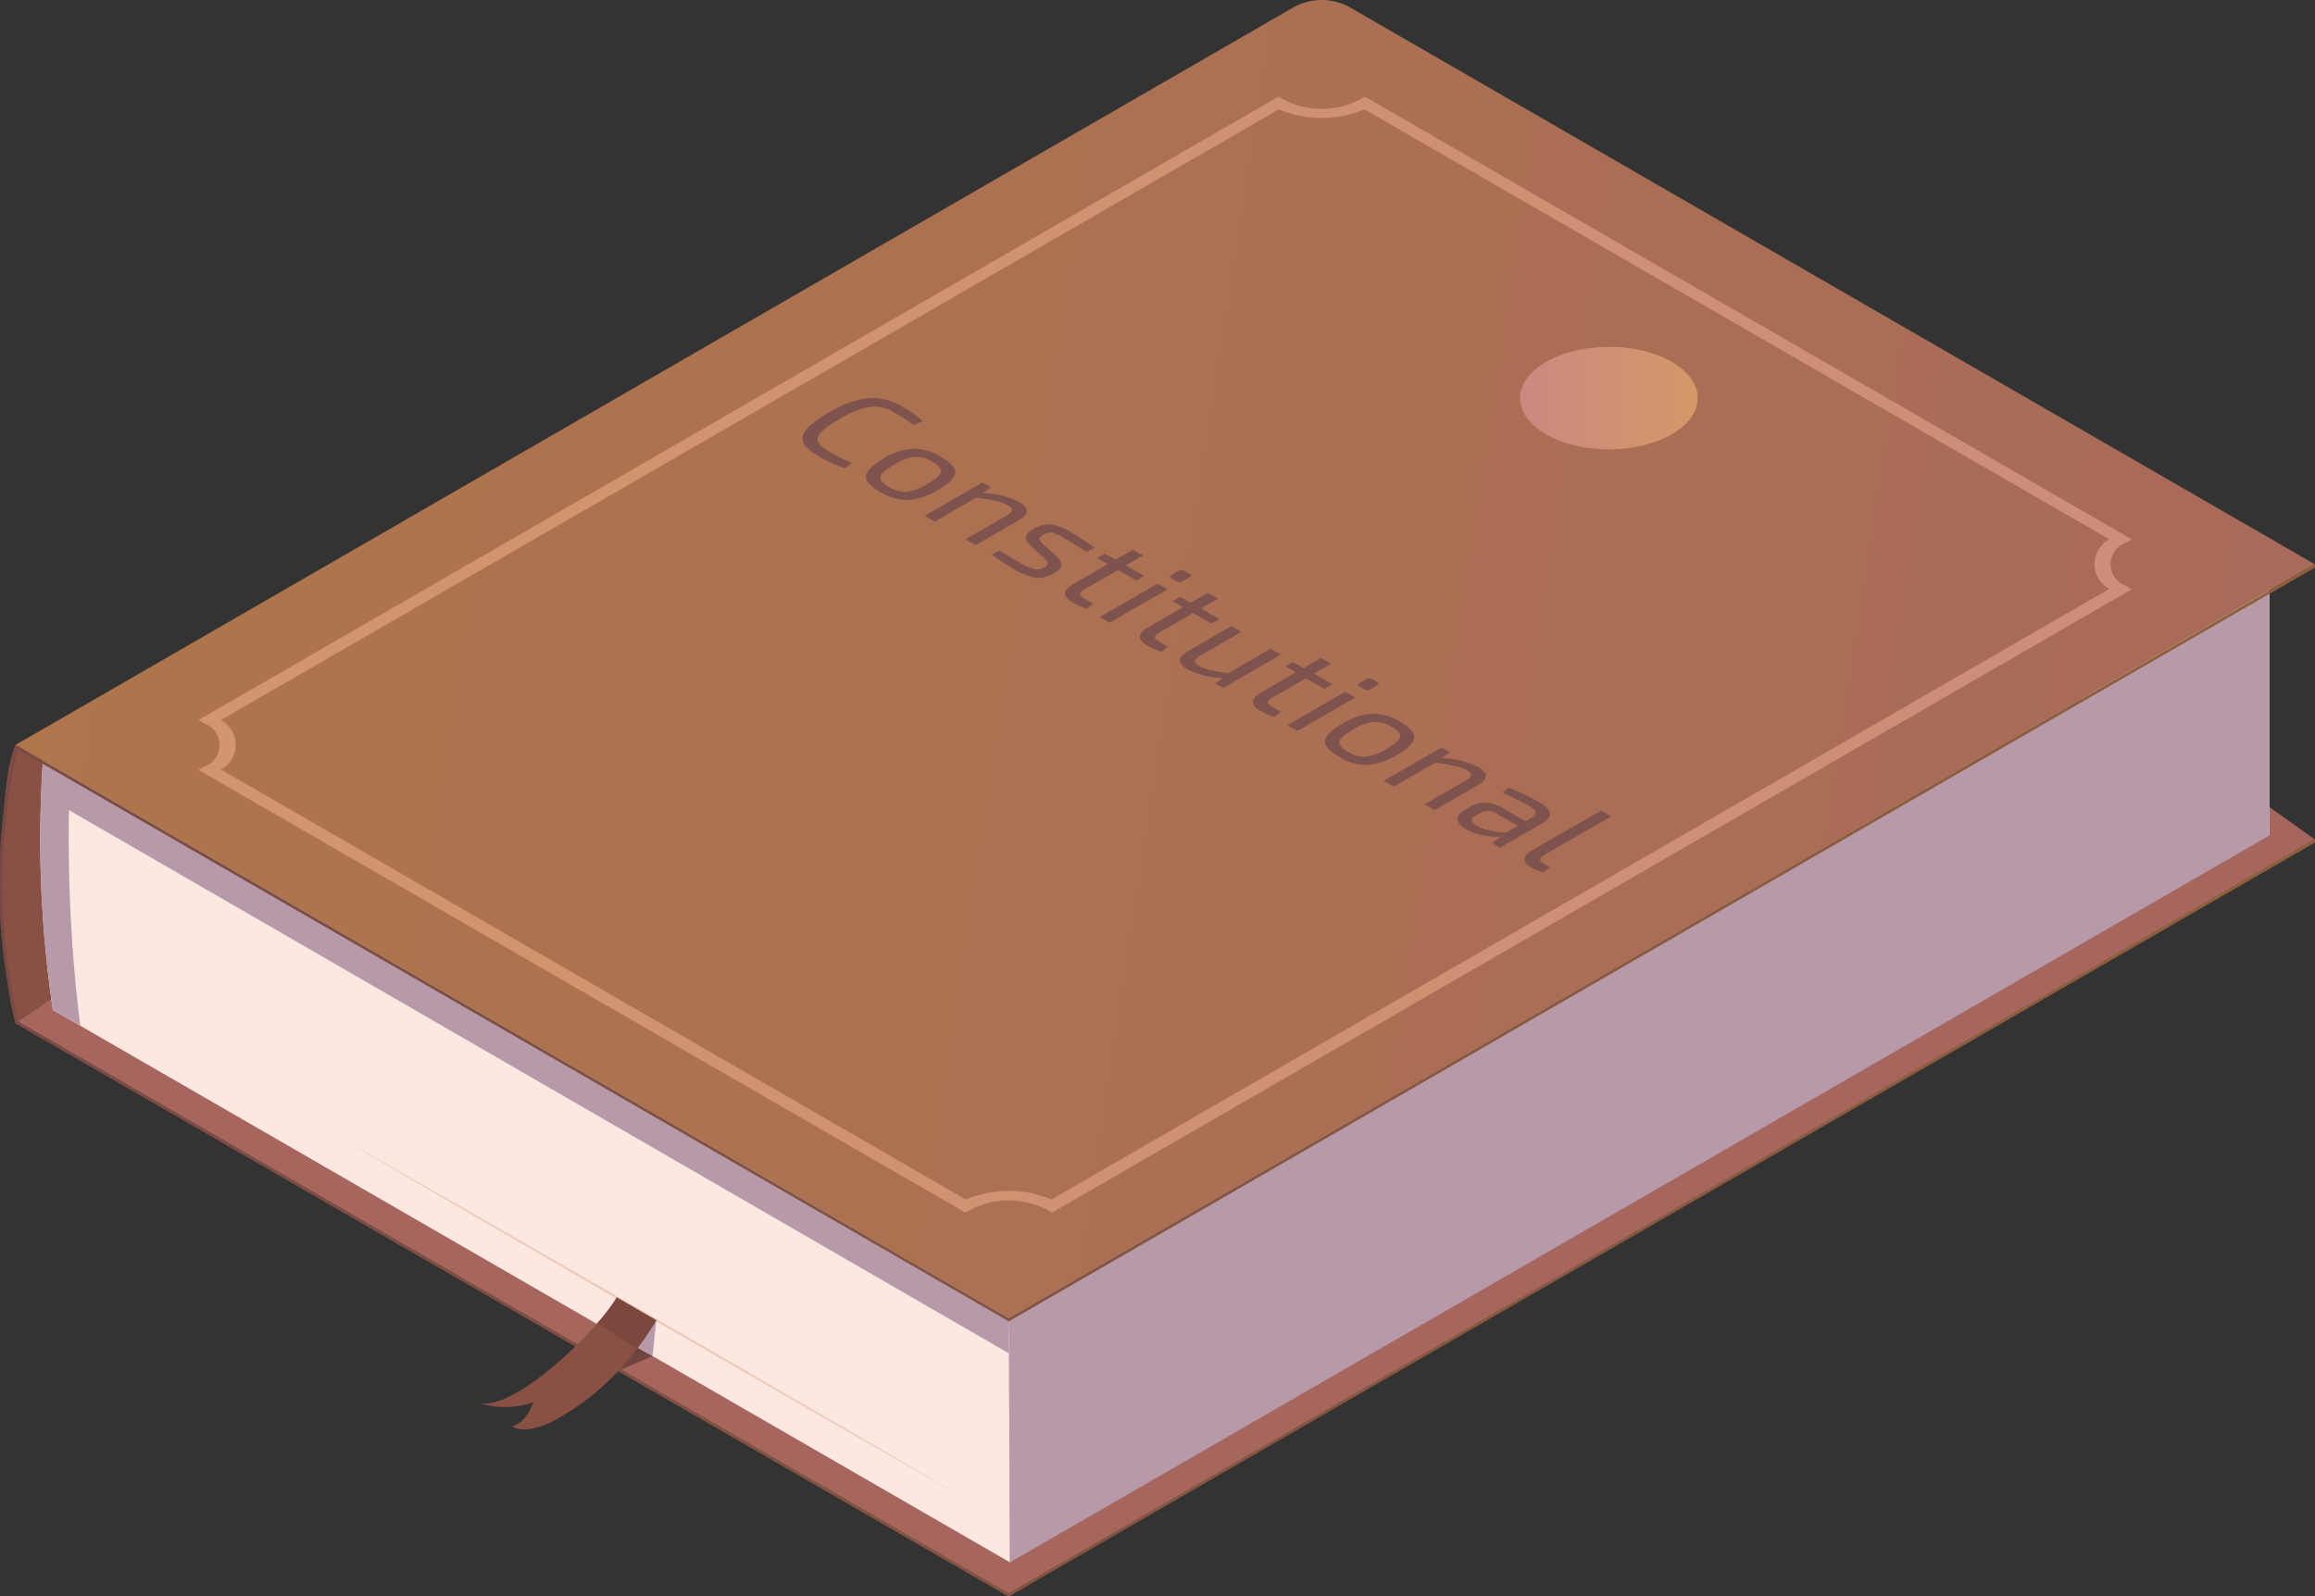 <svg xmlns="http://www.w3.org/2000/svg" xmlns:xlink="http://www.w3.org/1999/xlink" width="59.44" height="41" viewBox="0 0 59.44 41">
  <rect x="0" y="0" width="59.44" height="41" fill="#333333" stroke="none"/>
  <defs>
    <linearGradient id="linear-gradient" x1="1.345" y1="0.573" x2="-0.191" y2="0.44" gradientUnits="objectBoundingBox">
      <stop offset="0" stop-color="#a6665e"/>
      <stop offset="0.995" stop-color="#b07849"/>
    </linearGradient>
    <linearGradient id="linear-gradient-2" x1="1.505" y1="0.586" x2="-0.322" y2="0.43" gradientUnits="objectBoundingBox">
      <stop offset="0" stop-color="#c98981"/>
      <stop offset="0.995" stop-color="#d49868"/>
    </linearGradient>
    <linearGradient id="linear-gradient-3" y1="0.5" x2="1" y2="0.5" gradientUnits="objectBoundingBox">
      <stop offset="0" stop-color="#784a43"/>
      <stop offset="0.995" stop-color="#8f603b"/>
    </linearGradient>
    <linearGradient id="linear-gradient-4" x1="0" y1="0.5" x2="1" y2="0.5" xlink:href="#linear-gradient-2"/>
  </defs>
  <g id="mo_btn1-3" transform="translate(-2562.09 263.463)">
    <g id="组_9529" data-name="组 9529">
      <path id="路径_7714" data-name="路径 7714" d="M2562.488-244.33c-.475,1.053-.479,5.477,0,7.145l33.537-22.891-.01-3.326Z" fill="#895044"/>
      <g id="组_9506" data-name="组 9506">
        <g id="组_9504" data-name="组 9504">
          <path id="路径_7715" data-name="路径 7715" d="M2587.988-222.463l-25.5-14.722,33.537-22.891,25.5,18.171Z" fill="#a6665e"/>
        </g>
        <g id="组_9505" data-name="组 9505">
          <path id="路径_7716" data-name="路径 7716" d="M2586.879-228.7l-19.694-11.37.146-.085a.587.587,0,0,0,0-1.111l-.146-.085,27.732-16.011.146.085a2.133,2.133,0,0,0,1.925,0l.146-.085,19.694,11.371-.146.084a.587.587,0,0,0,0,1.111l.146.085L2589.1-228.7l-.146-.084a2.127,2.127,0,0,0-1.925,0Zm-19.118-11.375,19.126,11.042a2.865,2.865,0,0,1,2.2,0l27.164-15.683a.719.719,0,0,1,0-1.27l-19.126-11.043a2.856,2.856,0,0,1-2.2,0l-27.164,15.683A.72.72,0,0,1,2567.761-240.078Z" fill="#deb447"/>
        </g>
      </g>
      <g id="组_9507" data-name="组 9507">
        <path id="路径_7717" data-name="路径 7717" d="M2588.022-230.43v7.092l-23.873-13.783v0l-.7-.4a29.707,29.707,0,0,1-.257-6.4,1.957,1.957,0,0,1,.257-.693Z" fill="#fce8e0"/>
      </g>
      <path id="路径_7718" data-name="路径 7718" d="M2570.725-234.3c2.7,1.527,5.378,3.082,8.067,4.622,2.678,1.559,5.366,3.1,8.036,4.675-2.7-1.526-5.378-3.081-8.067-4.622C2576.083-231.18,2573.4-232.723,2570.725-234.3Z" fill="#eccaba"/>
      <g id="组_9508" data-name="组 9508">
        <path id="路径_7719" data-name="路径 7719" d="M2620.356-242.005l-24.576-17.717a4.861,4.861,0,0,1,0-3.565l24.576,14.189Z" fill="#fce8e0"/>
      </g>
      <g id="组_9526" data-name="组 9526">
        <g id="组_9509" data-name="组 9509">
          <path id="路径_7720" data-name="路径 7720" d="M2587.988-229.608l-25.5-14.722,32.795-18.934a1.487,1.487,0,0,1,1.485,0l24.757,14.293Z" fill="url(#linear-gradient)"/>
        </g>
        <g id="组_9510" data-name="组 9510">
          <path id="路径_7721" data-name="路径 7721" d="M2586.879-232.319l-19.694-11.371.146-.084a.587.587,0,0,0,0-1.112l-.146-.084,27.732-16.011.146.084a2.127,2.127,0,0,0,1.925,0l.146-.084,19.694,11.37-.146.085a.587.587,0,0,0,0,1.111l.146.085L2589.1-232.319l-.146-.085a2.133,2.133,0,0,0-1.925,0ZM2567.761-243.7l19.126,11.043a2.856,2.856,0,0,1,2.2,0l27.164-15.683a.72.72,0,0,1,0-1.271l-19.126-11.042a2.865,2.865,0,0,1-2.2,0l-27.164,15.683A.719.719,0,0,1,2567.761-243.7Z" fill="url(#linear-gradient-2)"/>
        </g>
        <g id="组_9525" data-name="组 9525">
          <g id="组_9511" data-name="组 9511">
            <path id="路径_7722" data-name="路径 7722" d="M2583.961-251.567l-.174.132a3.6,3.6,0,0,1-.686-.315q-.454-.263-.4-.51t.658-.6a2.559,2.559,0,0,1,1.031-.38,1.521,1.521,0,0,1,.884.228,2.712,2.712,0,0,1,.512.367l-.232.1c-.164-.116-.337-.227-.518-.331a.954.954,0,0,0-.61-.139,2.271,2.271,0,0,0-.783.317q-.483.277-.549.452t.241.352A6.031,6.031,0,0,0,2583.961-251.567Z" fill="#7e534e"/>
          </g>
          <g id="组_9512" data-name="组 9512">
            <path id="路径_7723" data-name="路径 7723" d="M2586.25-251.73q.384.222.365.414t-.447.439a1.667,1.667,0,0,1-.761.258,1.35,1.35,0,0,1-.718-.21q-.381-.221-.362-.414c.012-.129.16-.275.445-.44a1.672,1.672,0,0,1,.762-.257A1.353,1.353,0,0,1,2586.25-251.73Zm0,.39c.017-.082-.056-.17-.218-.264a.806.806,0,0,0-.454-.125,1.344,1.344,0,0,0-.534.2q-.323.186-.351.308c-.018.081.054.168.217.262a.8.8,0,0,0,.456.126,1.33,1.33,0,0,0,.535-.2C2586.115-251.156,2586.232-251.259,2586.249-251.34Z" fill="#7e534e"/>
          </g>
          <g id="组_9513" data-name="组 9513">
            <path id="路径_7724" data-name="路径 7724" d="M2587.537-250.945l-.217.146a2.316,2.316,0,0,1,.936.227q.4.232-.006.468l-1.112.643-.26-.15,1.04-.6c.1-.057.15-.1.156-.146s-.03-.084-.107-.129a1.094,1.094,0,0,0-.3-.11c-.119-.026-.289-.055-.508-.085l-1.067.616-.259-.15,1.484-.857Z" fill="#7e534e"/>
          </g>
          <g id="组_9514" data-name="组 9514">
            <path id="路径_7725" data-name="路径 7725" d="M2588.881-249.148l-.329-.3c-.093-.087-.134-.163-.122-.229s.08-.134.2-.2a.738.738,0,0,1,.461-.116,1.434,1.434,0,0,1,.527.215,5.683,5.683,0,0,1,.58.387l-.211.1q-.449-.276-.549-.335a1.367,1.367,0,0,0-.323-.155.326.326,0,0,0-.231.053c-.072.041-.1.079-.1.112a.3.3,0,0,0,.1.136l.335.307a.318.318,0,0,1,.128.23q-.009.1-.192.2a.744.744,0,0,1-.486.116,1.755,1.755,0,0,1-.575-.235,4.555,4.555,0,0,1-.54-.361l.208-.1q.243.159.5.3a1.547,1.547,0,0,0,.387.178.349.349,0,0,0,.256-.046c.067-.039.095-.076.085-.111A.384.384,0,0,0,2588.881-249.148Z" fill="#7e534e"/>
          </g>
          <g id="组_9515" data-name="组 9515">
            <path id="路径_7726" data-name="路径 7726" d="M2590.8-248.822l-.872.5c-.071.041-.106.079-.106.114s.036.074.109.117l.226.13-.168.132a1.988,1.988,0,0,1-.375-.171c-.124-.071-.184-.146-.18-.223s.072-.154.2-.229l.9-.523-.268-.155.189-.109.28.148.442-.255.26.149-.439.254.472.272-.2.118Z" fill="#7e534e"/>
          </g>
          <g id="组_9516" data-name="组 9516">
            <path id="路径_7727" data-name="路径 7727" d="M2592.509-248.8l.122.07c.053.031.053.061,0,.092l-.174.1a.147.147,0,0,1-.159,0l-.122-.07c-.053-.031-.053-.061,0-.092l.174-.1A.146.146,0,0,1,2592.509-248.8Zm-1.926,1.331-.256-.148,1.484-.857.256.147Z" fill="#7e534e"/>
          </g>
          <g id="组_9517" data-name="组 9517">
            <path id="路径_7728" data-name="路径 7728" d="M2592.723-247.715l-.872.5c-.071.041-.107.079-.107.115s.037.074.11.116l.226.13-.168.132a1.975,1.975,0,0,1-.375-.171c-.124-.071-.184-.146-.18-.223s.071-.154.2-.229l.906-.523-.268-.155.188-.109.281.148.442-.255.259.149-.439.254.473.273-.2.118Z" fill="#7e534e"/>
          </g>
          <g id="组_9518" data-name="组 9518">
            <path id="路径_7729" data-name="路径 7729" d="M2594.979-246.649l-1.485.858-.207-.12.195-.134a2.187,2.187,0,0,1-.893-.223c-.271-.156-.269-.313,0-.47l1.116-.645.259.15-1.043.6c-.095.053-.144.1-.146.144s.039.09.125.139a.974.974,0,0,0,.279.1c.111.026.261.05.453.074l1.085-.627Z" fill="#7e534e"/>
          </g>
          <g id="组_9519" data-name="组 9519">
            <path id="路径_7730" data-name="路径 7730" d="M2595.622-246.041l-.871.5c-.072.041-.107.079-.107.115s.036.074.109.116l.226.13-.168.132a2,2,0,0,1-.375-.171c-.124-.071-.184-.146-.179-.223s.071-.154.2-.229l.905-.523-.268-.155.189-.109.281.148.442-.255.259.149-.439.254.472.273-.2.118Z" fill="#7e534e"/>
          </g>
          <g id="组_9520" data-name="组 9520">
            <path id="路径_7731" data-name="路径 7731" d="M2597.327-246.022l.122.071c.052.03.052.061,0,.091l-.174.1a.147.147,0,0,1-.159,0l-.122-.07c-.053-.031-.053-.061,0-.092l.174-.1A.152.152,0,0,1,2597.327-246.022Zm-1.927,1.331-.256-.148,1.484-.857.257.148Z" fill="#7e534e"/>
          </g>
          <g id="组_9521" data-name="组 9521">
            <path id="路径_7732" data-name="路径 7732" d="M2598.037-244.925c.256.148.378.286.364.414s-.162.275-.446.439a1.667,1.667,0,0,1-.761.258,1.349,1.349,0,0,1-.718-.21q-.381-.221-.363-.414c.012-.129.161-.275.445-.44a1.678,1.678,0,0,1,.763-.257A1.355,1.355,0,0,1,2598.037-244.925Zm0,.39c.017-.082-.056-.17-.218-.263a.8.8,0,0,0-.455-.126,1.359,1.359,0,0,0-.533.2q-.324.186-.351.308c-.018.081.054.168.217.262a.8.8,0,0,0,.455.126,1.333,1.333,0,0,0,.535-.2C2597.9-244.351,2598.018-244.454,2598.036-244.535Z" fill="#7e534e"/>
          </g>
          <g id="组_9522" data-name="组 9522">
            <path id="路径_7733" data-name="路径 7733" d="M2599.324-244.14l-.217.146a2.314,2.314,0,0,1,.936.227q.4.232-.006.468l-1.113.643-.259-.15,1.04-.6c.1-.057.149-.1.155-.146s-.029-.084-.107-.129a1.066,1.066,0,0,0-.3-.11c-.119-.026-.288-.055-.507-.085l-1.068.616-.259-.15,1.485-.857Z" fill="#7e534e"/>
          </g>
          <g id="组_9523" data-name="组 9523">
            <path id="路径_7734" data-name="路径 7734" d="M2600.662-243.111l.168-.124a6.653,6.653,0,0,1,.783.375c.173.1.265.194.276.284s-.069.184-.242.284l-1.046.6-.2-.118.213-.159a2.6,2.6,0,0,1-.456-.044,1.331,1.331,0,0,1-.428-.153c-.136-.078-.208-.162-.216-.25s.053-.17.186-.246l.161-.093a.7.7,0,0,1,.378-.094.861.861,0,0,1,.4.12l.618.357.132-.075c.093-.054.138-.105.134-.152s-.064-.1-.18-.17Q2601.12-242.893,2600.662-243.111Zm-.576.534-.095.054c-.077.045-.115.088-.114.13s.042.086.123.133a1.2,1.2,0,0,0,.319.12,1.97,1.97,0,0,0,.437.059l.3-.172-.573-.331a.384.384,0,0,0-.2-.054A.419.419,0,0,0,2600.086-242.577Z" fill="#7e534e"/>
          </g>
          <g id="组_9524" data-name="组 9524">
            <path id="路径_7735" data-name="路径 7735" d="M2603.461-242.5l-1.726,1c-.067.036-.1.074-.1.113s.035.079.1.117l.144.083-.168.132a1.091,1.091,0,0,1-.311-.134c-.112-.064-.167-.134-.166-.21s.061-.148.181-.217l1.784-1.03Z" fill="#7e534e"/>
          </g>
        </g>
      </g>
      <path id="路径_7736" data-name="路径 7736" d="M2588.023-223.338l32.333-18.667v-6.29l-32.368,18.688Z" fill="#b79aaa"/>
      <path id="路径_7737" data-name="路径 7737" d="M2563.862-242.656a39.06,39.06,0,0,0,.287,5.532l-.7-.4a29.707,29.707,0,0,1-.257-6.4l24.8,14.318v.9Z" fill="#b79aaa"/>
      <path id="路径_7738" data-name="路径 7738" d="M2578.846-228.637l-.736-.4-.152.785Z" fill="#70443f"/>
      <path id="路径_7739" data-name="路径 7739" d="M2578.94-229.555l-.094.918-.736-.4Z" fill="#b79aaa"/>
      <path id="路径_7740" data-name="路径 7740" d="M2621.313-241.785l-33.3,19.227-.023.014-25.434-14.687a15.78,15.78,0,0,1-.02-6.992l25.42,14.676.034.023.023-.014.014-.009,33.187-19.158.316-.182,0-.083-33.515,19.349-.023.014-25.5-14.724a15.29,15.29,0,0,0,0,7.145l25.5,14.722.023-.014,33.515-19.347.006-.081Z" fill="url(#linear-gradient-3)"/>
      <g id="组_9528" data-name="组 9528">
        <g id="组_9527" data-name="组 9527">
          <path id="路径_7741" data-name="路径 7741" d="M2578.94-229.555a6.832,6.832,0,0,1-.486.717l-.009.006a6.476,6.476,0,0,1-2.211,1.9c-.161.076-.7.295-.992.1.351-.1.485-.494.547-.62a2.174,2.174,0,0,1-1.39.023c.726.161,2.191-1.094,3.014-2.033h0a4.777,4.777,0,0,0,.512-.673Z" fill="#895044"/>
        </g>
        <path id="路径_7742" data-name="路径 7742" d="M2578.94-229.555a6.832,6.832,0,0,1-.486.717l-.009.006-1.029-.638a4.777,4.777,0,0,0,.512-.673Z" fill="#7c473c"/>
      </g>
    </g>
    <ellipse id="椭圆_3" data-name="椭圆 3" cx="2.28" cy="1.317" rx="2.28" ry="1.317" transform="translate(2601.119 -254.556)" fill="url(#linear-gradient-4)"/>
  </g>
</svg>
